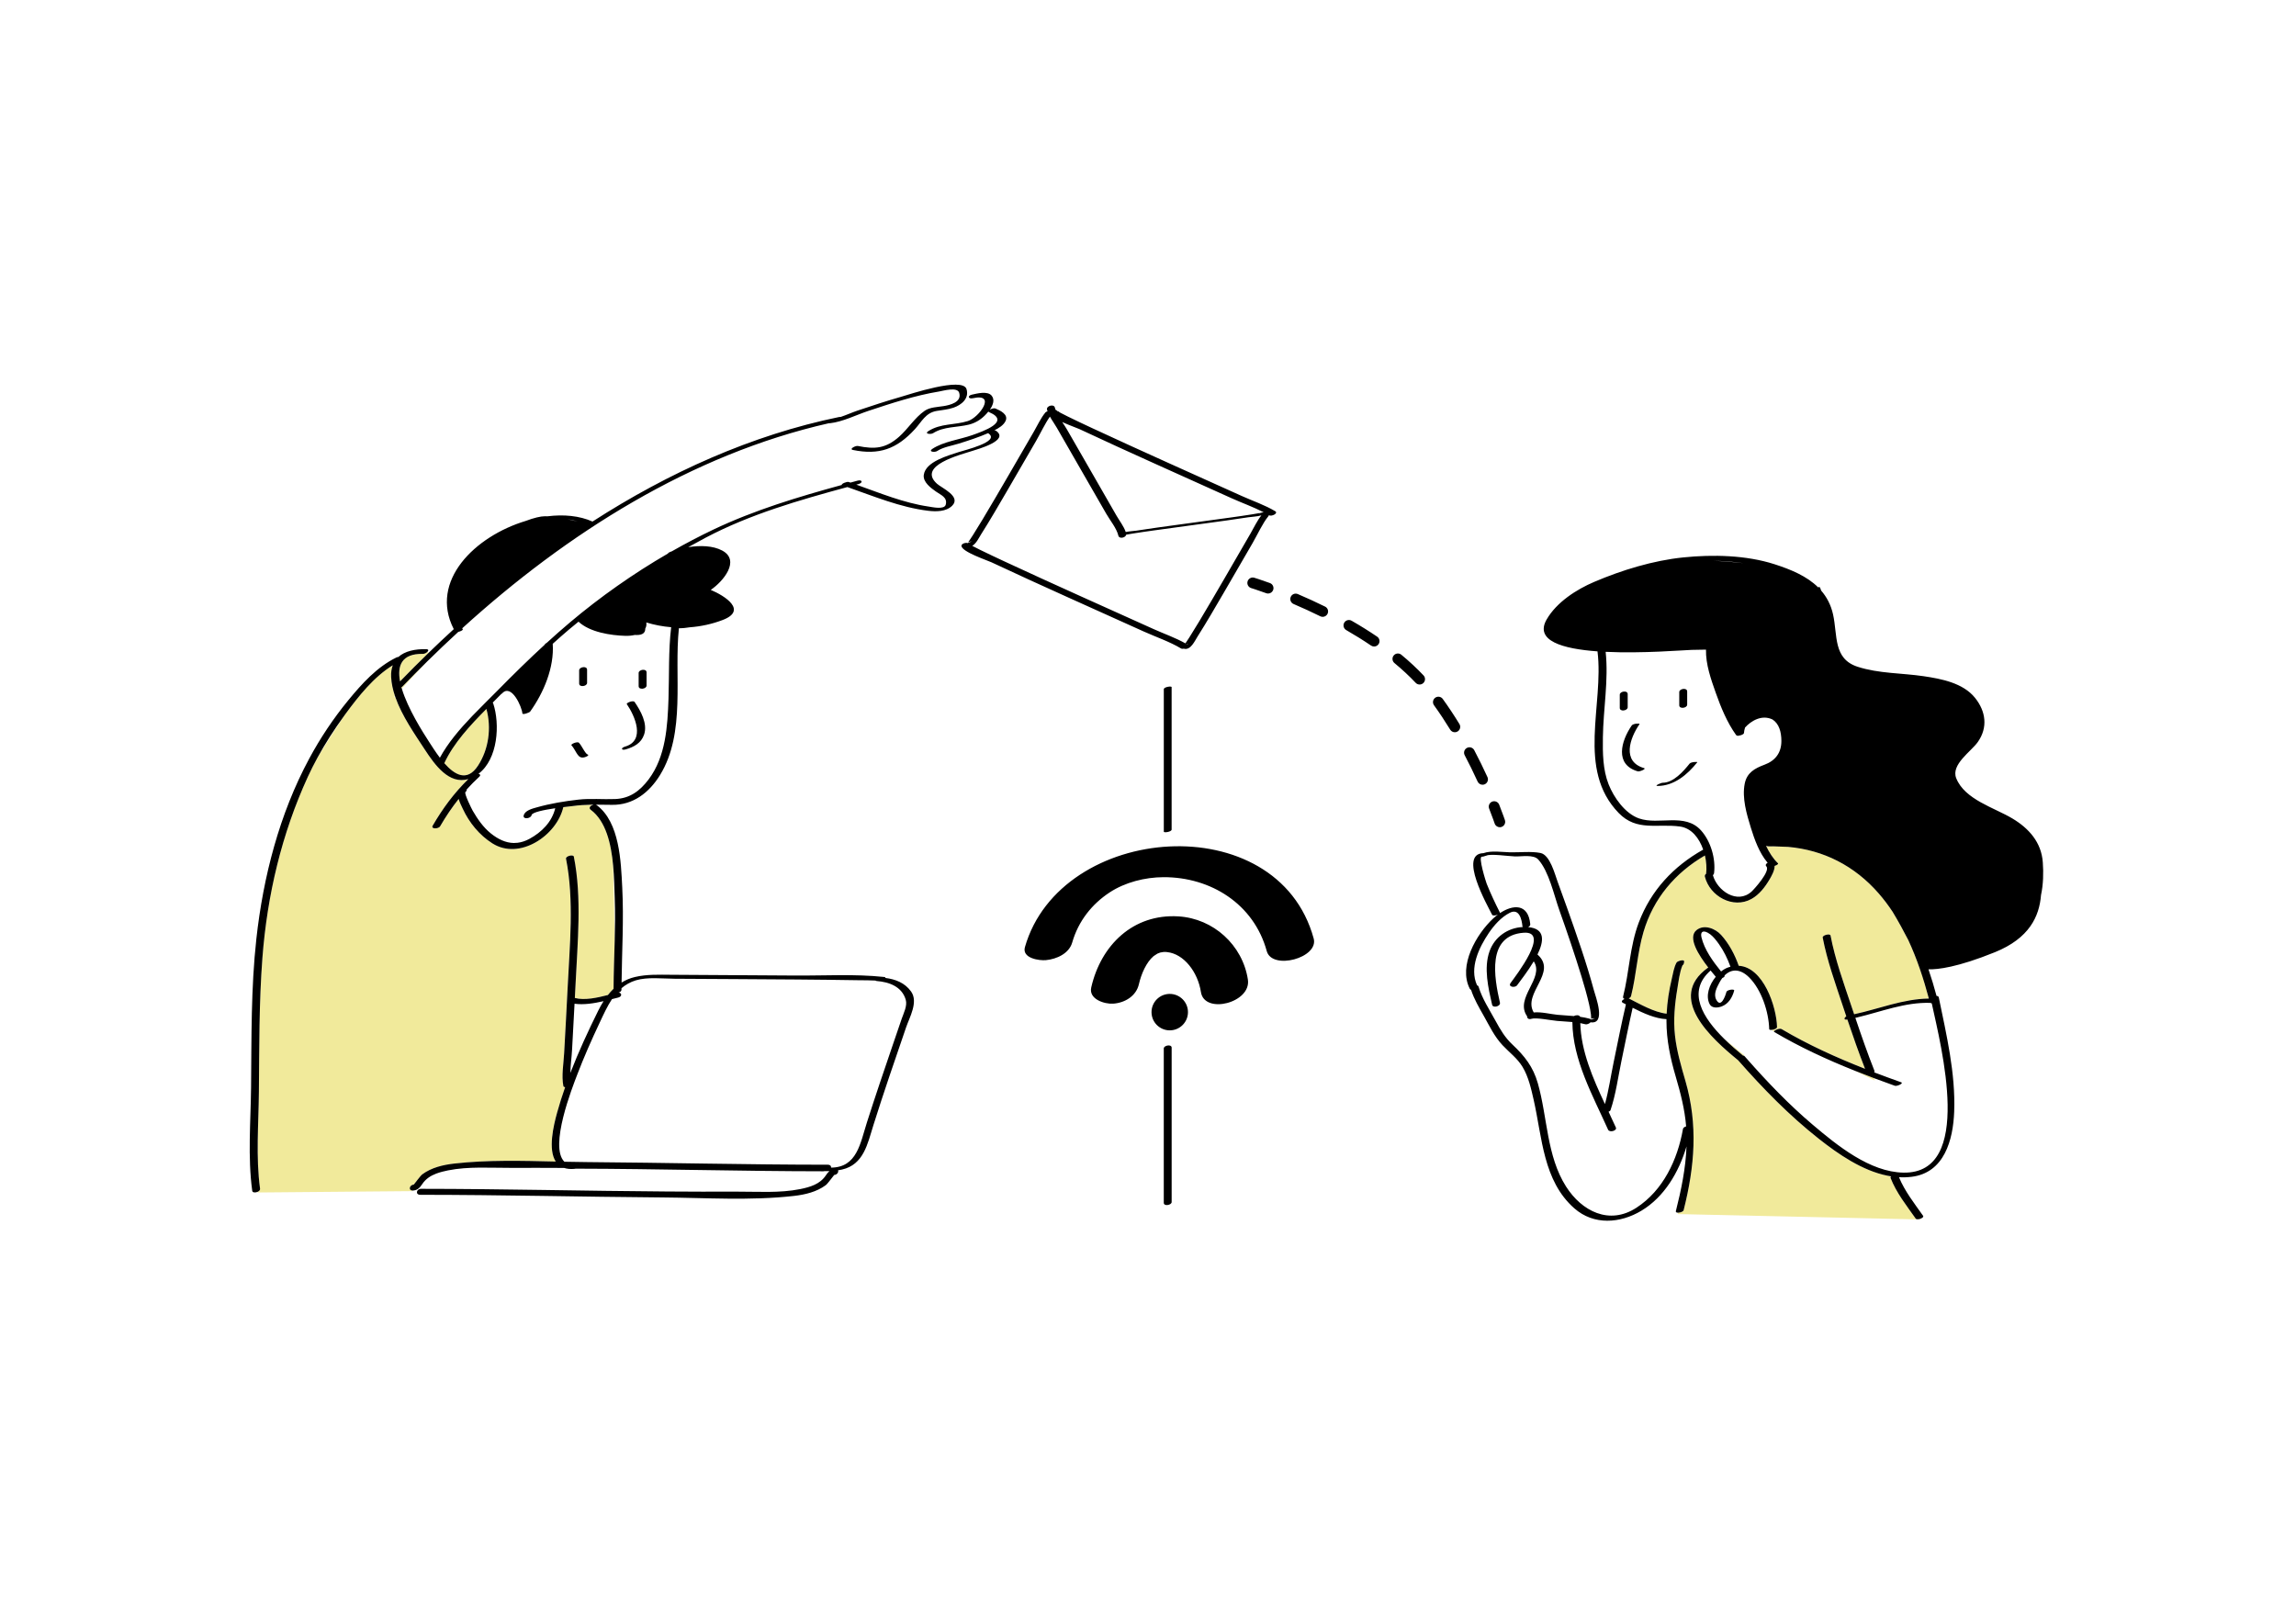 <?xml version="1.0" standalone="no"?>
<svg version="1.1" id="Layer_1" xmlns="http://www.w3.org/2000/svg" xmlns:xlink="http://www.w3.org/1999/xlink" x="0px" y="0px" width="850.394px" height="595.28px" viewBox="0 0 850.394 595.28" enable-background="new 0 0 850.394 595.28" xml:space="preserve">
<path id="color_x5F_2" fill="#f1ea9b" d="M638.598,384.798l7.274,5.927l0.651,0.931c-0.115-0.13-0.231-0.26-0.346-0.39
	c-0.143-0.163-0.371-0.248-0.634-0.276C643.37,389.197,640.927,387.097,638.598,384.798z M694.372,400.226l-0.355-0.888
	c-2.403-0.901-4.797-1.828-7.181-2.781L694.372,400.226z M654.562,319.43l0.073,0.207c0.025-0.015,0.053-0.028,0.08-0.042
	C654.665,319.538,654.61,319.488,654.562,319.43z M687.795,376.89c-0.201,0.048-0.403,0.093-0.605,0.139
	c0.007,0.02,0.014,0.041,0.021,0.061C687.394,377.027,687.589,376.96,687.795,376.89z M709.553,451.411
	c-3.395-4.82-7.193-9.58-9.345-15.125c-0.048-0.125-0.01-0.25,0.079-0.373c-0.318-0.101-0.712-0.233-1.166-0.395
	c-9.408-1.884-18.231-7.989-25.453-13.682c-10.948-8.631-20.719-18.646-29.908-29.105c-9.955-8.126-26.594-23.103-11.239-34.22
	c0.049-0.035,0.12-0.069,0.199-0.103c-3.555-4.581-7.791-11.159-4.33-13.898c2.843-2.251,6.982-0.505,9.079,1.809
	c2.947,3.252,5.069,7.296,6.525,11.425c9.085,0.508,13.996,15.048,14.185,22.708c0.013,0.537-1.014,0.922-1.85,1.02
	c0.028,0.162,0.043,0.254,0.043,0.254l0.677,0.33c0.141-0.478,2.098-1.287,2.795-0.875c9.85,5.827,20.289,10.546,30.937,14.728
	c-2.343-6.023-4.491-12.132-6.554-18.262c-1.481,0.255-1.201-0.636-0.394-1.179c-0.483-1.441-0.967-2.881-1.444-4.322
	c-2.696-8.138-5.668-16.395-7.287-24.834c-0.178-0.926,2.734-1.627,2.897-0.776c1.697,8.847,4.833,17.519,7.689,26.039
	c0.349,1.041,0.702,2.082,1.052,3.123c9.305-2.004,18.089-5.687,27.676-5.814c-1.963-7.333-4.39-14.746-7.649-21.725
	c-1.682-3.268-3.662-6.921-5.773-10.408c-1.571-2.376-3.283-4.657-5.159-6.811c-8.93-10.253-20.444-16.077-33.513-17.237
	c-1.892-0.039-3.859-0.123-5.546-0.21c-0.51,0.006-1.016-0.001-1.529,0.018c-0.384,0.014-0.664-0.046-0.857-0.152
	c-0.083-0.005-0.174-0.01-0.253-0.015c1.146,2.43,2.563,4.68,4.396,6.433c0.274,0.262-0.458,0.723-1.246,0.974
	c0.085,1.641-1.307,4.035-1.854,4.964c-1.666,2.824-3.794,5.646-6.718,7.271c-6.79,3.773-15.42-0.942-17.259-8.271
	c-0.107-0.428,0.108-0.797,0.463-1.061c0.249-2.021,0.103-4.411-0.443-6.769c-11.028,6.401-19.11,15.979-22.749,28.306
	c-2.299,7.79-2.632,15.905-4.605,23.743c-0.102,0.404-0.452,0.713-0.877,0.908c0.035,0.013,0.074,0.022,0.106,0.038
	c4.092,2.063,9.199,5.063,13.947,5.616c0.209-4.344,0.899-8.719,1.903-12.92c0.463-1.94,0.785-4.299,1.791-6.062
	c0.274-0.479,2.798-1.306,2.791-0.386c-0.002,0.34-0.091,0.62-0.185,0.95c-0.053,0.188-0.216,0.354-0.437,0.493
	c-1.086,2.581-1.449,6.028-1.881,8.573c-0.978,5.759-1.547,11.647-0.889,17.479c0.653,5.786,2.276,11.286,3.886,16.859
	c4.671,16.161,3.426,31.54-0.679,47.773c-0.141,0.558-1.242,0.94-2.047,0.946c-0.112,0.333-0.178,0.525-0.178,0.525l90,2
	l-0.16-0.249C710.544,451.699,709.785,451.741,709.553,451.411z M158.792,241.777l-0.506-0.304
	c-0.401,0.392-1.081,0.747-1.609,0.736c-7.971-0.161-9.608,4.379-8.51,10.202C151.633,248.829,155.174,245.28,158.792,241.777z
	 M174.872,265.226l-0.146,0.194c0.12-0.125,0.24-0.25,0.359-0.375L174.872,265.226z M163.754,434.046
	c-0.759,0.197-1.502,0.426-2.22,0.701C162.24,434.513,162.989,434.278,163.754,434.046z M148.663,254.536
	c0.049,0.178,0.105,0.357,0.159,0.536l9.431-10.081c-3.113,3.068-6.175,6.164-9.173,9.289
	C148.984,254.379,148.836,254.464,148.663,254.536z M177.044,283.626c3.983-6.097,5.04-14.019,3.116-21.019
	c-6.018,6.073-12.18,12.675-15.596,20.094C168.359,287.025,173.002,289.813,177.044,283.626z M218.791,299.963
	c-0.771-0.575-0.295-1.305,0.455-1.684c-0.105-0.07-0.205-0.137-0.294-0.194c-2.262,0.045-4.525,0.176-6.83,0.497
	c-0.35,0.049-1.713,0.19-3.488,0.411c-0.001,0.003,0,0.005-0.001,0.009c-2.41,10.479-16.196,19.82-26.297,13.388
	c-4.787-3.048-8.544-7.645-10.929-12.78c-0.427-0.919-1.14-2.285-1.533-3.655c-2.504,3.152-4.746,6.493-6.868,10.131
	c-0.585,1.002-3.529,1.098-2.747-0.242c3.779-6.478,7.889-12.044,13.204-17.252c-7.13,2.109-12.356-5.163-16.152-10.975
	c-3.681-5.634-8.406-12.359-10.847-19.292l-0.591-0.099l0.403-0.431c-0.78-2.332-1.294-4.685-1.411-7.025
	c-0.084-1.687,0.147-3.114,0.607-4.337c-7.029,4.32-12.691,11.485-17.451,17.953c-0.212,0.288-0.417,0.581-0.627,0.87
	c-2.917,4.356-6.248,9.526-9.83,15.439c-1.241,2.279-2.419,4.596-3.508,6.964c-9.724,21.153-15.093,43.928-16.863,67.097
	c-1.266,16.577-1.15,33.2-1.307,49.813c-0.11,11.72-1.168,24.122,0.435,35.768c0.071,0.518-0.389,0.938-0.962,1.173l0.013,0.215
	l57.5-0.5c0,0,0.054-0.085,0.149-0.226c-1.944,0.119-1.403-2.094,0.255-2.211c0.055-0.004,2.397-3.239,3.128-3.781
	c3.388-2.51,7.688-3.518,11.814-3.986c12.322-1.397,25.067-1.046,37.621-0.755c-2.924-4.452-0.859-13.211,0.513-18.159
	c0.875-3.156,1.871-6.282,2.956-9.38c-0.339-0.036-0.597-0.163-0.647-0.417c-0.759-3.799,0.081-8.36,0.284-12.173
	c0.427-8.01,0.908-16.017,1.284-24.029c0.734-15.619,2.505-32.542-0.588-48.01c-0.198-0.987,2.712-1.703,2.897-0.776
	c3.038,15.194,1.357,31.863,0.635,47.217c-0.081,1.713-0.177,3.425-0.265,5.138c0.004,0.001,0.01,0,0.014,0.002
	c3.593,0.95,8.222-0.071,12.232-1.096c0.627-0.797,1.299-1.548,2.02-2.244l0.075-0.12c0.034-5.874,0.261-11.741,0.414-17.61
	c-0.13-8.862-0.322-19.635-0.575-28.033C226.346,312.568,224.435,304.174,218.791,299.963z"></path>
<path id="color_x5F_1" d="M235.052,260.041c2.214,3.22,4.895,7.984,3.51,12.064c-1.071,3.158-3.737,4.591-6.78,5.481
	c-1.695,0.496-1.956-0.532-0.274-1.023c7.675-2.246,3.652-11.375,0.647-15.746C231.866,260.397,234.524,259.272,235.052,260.041z
	 M217.407,279.423c0.291,0.031,0.023-0.062-0.065-0.13c-0.174-0.135-0.322-0.319-0.457-0.492c-0.339-0.435-0.624-0.915-0.912-1.383
	c-0.483-0.787-0.931-1.629-1.568-2.305c-0.508-0.538-3.18,0.511-2.73,0.987c0.765,0.81,1.261,1.895,1.86,2.826
	c0.502,0.781,1.009,1.576,1.994,1.681c0.658,0.07,1.498-0.202,2.049-0.549C218.073,279.746,217.933,279.479,217.407,279.423z
	 M217.444,252.97c0-1.632,0-3.265,0-4.896c0-1.507-2.934-1.054-2.934,0.229c0,1.632,0,3.265,0,4.896
	C214.511,254.706,217.444,254.252,217.444,252.97z M236.542,249.282c0,1.632,0,3.264,0,4.896c0,1.507,2.934,1.054,2.934-0.229
	c0-1.632,0-3.264,0-4.896C239.476,247.546,236.542,248,236.542,249.282z M352.646,187.354c-2.249,2.221-5.97,2.207-8.9,1.849
	c-10.329-1.264-20.112-5.376-29.893-8.786c-17.942,4.878-35.934,10.025-52.453,18.734c-2.186,1.152-4.355,2.334-6.51,3.54
	c4.409-0.706,9.174-0.597,12.618,1.255c6.813,3.667,0.355,11.43-4.257,14.566c5.265,2.214,13.693,7.599,4.415,11.15
	c-3.915,1.498-8.042,2.395-12.213,2.704c-1.454,0.234-2.705,0.359-3.58,0.359c-0.13,0-0.273-0.007-0.423-0.018
	c-1.866,17.691,2.671,38.661-6.98,54.376c-3.996,6.506-9.986,11.177-17.793,11.052c-2.053-0.033-4.07-0.076-6.08-0.07
	c0.153,0.036,0.296,0.094,0.419,0.186c8.528,6.363,8.963,20.945,9.45,30.52c0.597,11.75-0.111,23.454-0.25,35.193
	c1.472-0.912,3.104-1.621,4.94-2.053c4.458-1.048,8.944-0.852,13.482-0.828c15.212,0.08,30.424,0.161,45.635,0.285
	c10.931,0.089,22.294-0.638,33.183,0.531c0.435,0.047,0.544,0.184,0.468,0.355c3.749,0.482,7.212,1.801,9.524,5.034
	c2.75,3.847-0.578,9.546-1.853,13.276c-4.122,12.055-8.303,24.097-12.114,36.254c-2.149,6.855-3.577,14.601-11.639,16.42
	c-0.486,0.109-0.974,0.192-1.462,0.273c0.307,0.629-0.299,1.65-1.412,1.729c-0.055,0.004-2.397,3.239-3.128,3.781
	c-3.387,2.511-7.688,3.518-11.814,3.986c-16.004,1.814-32.722,0.68-48.807,0.558c-29.844-0.226-59.687-0.964-89.532-0.979
	c-1.962-0.001-1.456-2.212,0.233-2.211c30.392,0.014,60.78,0.79,91.171,0.99c8.554,0.056,17.109,0.089,25.664,0.051
	c7.736-0.034,15.979,0.6,23.601-0.94c3.694-0.747,7.363-1.814,9.53-5.101c0.402-0.61,0.814-1.146,1.311-1.555
	c-0.578,0.017-1.157,0.013-1.738-0.016c-0.15,0.043-0.311,0.072-0.489,0.072c-30.593-0.017-61.179-0.912-91.772-0.972
	c-0.122,0.034-0.247,0.061-0.375,0.073c-1.542,0.141-2.819,0.005-3.88-0.343c-6.484-0.032-12.968-0.051-19.452-0.022
	c-7.736,0.034-15.979-0.6-23.601,0.94c-0.717,0.145-1.43,0.31-2.134,0.493c-0.759,0.197-1.502,0.426-2.22,0.701
	c-2.049,0.784-3.883,1.946-5.175,3.908c-0.836,1.268-1.706,2.232-3.316,2.346c-0.008,0-0.014,0-0.022,0
	c-1.944,0.119-1.403-2.094,0.255-2.211c0.055-0.004,2.397-3.239,3.128-3.781c3.388-2.51,7.688-3.518,11.814-3.986
	c12.322-1.397,25.067-1.046,37.621-0.755c-2.924-4.452-0.859-13.211,0.513-18.159c0.875-3.156,1.871-6.282,2.956-9.38
	c-0.339-0.036-0.597-0.163-0.647-0.417c-0.759-3.799,0.081-8.36,0.284-12.173c0.427-8.01,0.908-16.017,1.284-24.029
	c0.734-15.619,2.505-32.542-0.588-48.01c-0.198-0.987,2.712-1.703,2.897-0.776c3.038,15.194,1.357,31.863,0.635,47.217
	c-0.081,1.713-0.177,3.425-0.265,5.138c0.004,0.001,0.01,0,0.014,0.002c3.593,0.95,8.222-0.071,12.232-1.096
	c0.627-0.797,1.299-1.548,2.02-2.244c0.024-0.023,0.05-0.046,0.075-0.07c0-0.017,0-0.034,0-0.05
	c0.034-5.874,0.261-11.741,0.414-17.61c0.14-5.33,0.217-10.662,0.018-16c-0.127-3.399-0.187-7.659-0.593-12.034
	c-0.745-8.008-2.656-16.402-8.299-20.614c-0.771-0.575-0.295-1.305,0.455-1.684c0.19-0.096,0.397-0.166,0.607-0.208
	c-0.3,0.003-0.601,0.008-0.901,0.014c-2.262,0.045-4.525,0.176-6.83,0.497c-0.35,0.049-1.713,0.19-3.488,0.411
	c-0.001,0.003,0,0.005-0.001,0.009c-2.41,10.479-16.196,19.82-26.297,13.388c-4.787-3.048-8.544-7.645-10.929-12.78
	c-0.427-0.919-1.14-2.285-1.533-3.655c-2.504,3.152-4.746,6.493-6.868,10.131c-0.585,1.002-3.529,1.098-2.747-0.242
	c3.779-6.478,7.889-12.044,13.204-17.252c-7.13,2.109-12.356-5.163-16.152-10.975c-3.681-5.634-8.406-12.359-10.847-19.292
	c-0.062-0.177-0.129-0.353-0.188-0.529c-0.78-2.332-1.294-4.685-1.411-7.025c-0.084-1.687,0.147-3.114,0.607-4.337
	c-7.029,4.32-12.691,11.485-17.451,17.953c-0.212,0.288-0.417,0.581-0.627,0.87c-3.596,4.952-6.91,10.079-9.83,15.439
	c-1.241,2.279-2.419,4.596-3.508,6.964c-9.724,21.153-15.093,43.928-16.863,67.097c-1.266,16.577-1.15,33.2-1.307,49.813
	c-0.11,11.72-1.168,24.122,0.435,35.768c0.071,0.518-0.389,0.938-0.962,1.173c-0.808,0.331-1.841,0.289-1.936-0.397
	c-1.718-12.48-0.563-25.761-0.434-38.317c0.188-18.351-0.057-36.751,1.96-55.021c2.537-22.976,8.539-46.258,19.551-66.715
	c4.122-7.657,8.99-14.97,14.516-21.689c5.018-6.101,10.598-12.315,17.809-15.829c0.242-0.118,0.49-0.174,0.728-0.186
	c2.419-2.181,6.192-2.975,10.223-2.893c1.068,0.021,0.988,0.543,0.51,1.011c-0.401,0.392-1.081,0.747-1.609,0.736
	c-7.971-0.161-9.608,4.379-8.51,10.202c3.467-3.583,7.007-7.131,10.625-10.634c3.041-2.943,6.13-5.855,9.273-8.729
	c-9.18-17.902,7.943-34.459,26.66-40.088c2.993-1.132,5.505-1.735,7.146-1.735c0.265,0,0.551,0.01,0.85,0.026
	c6.062-0.757,11.918-0.216,16.728,1.948c28.167-18.139,58.876-32.04,91.325-38.726c0.245-0.05,0.456-0.06,0.646-0.049
	c2.101-0.706,4.221-1.667,6.151-2.315c5.361-1.801,10.738-3.573,16.175-5.132c2.951-0.846,22.796-7.515,24.231-2.856
	c1.085,3.527-1.951,5.919-4.863,6.907c-1.993,0.676-4.12,0.851-6.185,1.19c-4.111,0.675-5.511,3.959-8.073,6.758
	c-6.761,7.387-13.264,9.672-22.92,7.704c-1.61-0.328,0.951-1.657,1.799-1.484c6.303,1.285,10.356,0.93,15.26-3.408
	c3.383-2.993,5.801-7.073,9.497-9.63c1.948-1.348,4.801-1.373,7.049-1.742c2.258-0.372,6.801-1.419,5.72-4.932
	c-0.7-2.275-5.901-0.721-7.427-0.469c-8.913,1.468-17.617,4.343-26.173,7.175c-4.449,1.472-9.503,4.046-14.219,4.575
	c-0.188,0.021-0.341,0.022-0.478,0.015c-50.815,11.504-97.084,40.775-135.762,75.95c0.069,0.128,0.131,0.257,0.203,0.386
	c0.147,0.265-0.804,0.761-1.665,0.948c-3.909,3.588-7.738,7.235-11.487,10.929c-3.113,3.068-6.175,6.164-9.173,9.289
	c-0.095,0.099-0.243,0.184-0.416,0.256c0.049,0.178,0.105,0.357,0.159,0.536c2.229,7.449,7.721,16.052,10.08,19.699
	c1.02,1.577,2.407,3.786,4.018,5.907c2.992-5.481,7.291-10.532,11.808-15.258c0.12-0.125,0.24-0.25,0.359-0.375
	c3.085-3.209,6.253-6.272,9.153-9.219c5.721-5.813,11.549-11.551,17.566-17.073c0.008-0.226,0.274-0.431,0.647-0.591
	c2.878-2.627,5.795-5.208,8.772-7.716c11.1-9.35,23.373-17.995,36.164-25.404c0.079-0.2,0.324-0.408,0.805-0.591
	c0.198-0.075,0.407-0.147,0.613-0.22c5.101-2.91,10.278-5.628,15.494-8.105c15.234-7.235,31.285-12.04,47.486-16.49
	c-0.247-0.439,1.895-1.321,2.553-1.099c0.216,0.073,0.432,0.149,0.648,0.223c0.886-0.241,1.772-0.482,2.659-0.722
	c1.72-0.466,2.056,0.793,0.337,1.259c-0.273,0.074-0.547,0.148-0.821,0.223c8.763,3.11,17.563,6.768,26.768,8.115
	c1.347,0.197,5.841,1.242,6.352-0.698c0.718-2.723-1.792-3.56-3.635-4.864c-1.857-1.314-4.869-3.488-4.496-6.173
	c0.691-4.971,9.108-7.154,12.948-8.448c1.892-0.637,15.459-3.831,11.053-6.864c-0.073-0.05-0.097-0.113-0.081-0.183
	c-3.57,1.559-7.289,2.763-11.003,3.924c-2.505,0.783-5.751,1.275-7.966,2.744c-0.887,0.588-3.416,0.284-1.782-0.8
	c4.13-2.739,10.16-3.453,14.774-5.091c3.819-1.355,14.545-5.004,6.257-8.514c-0.157-0.066-0.241-0.146-0.274-0.233
	c-1.891,2.362-4.22,4.114-7.236,4.857c-4.37,1.078-9.316,0.66-13.214,3.148c-0.867,0.553-3.419,0.299-1.77-0.755
	c4.572-2.92,9.665-2.16,14.627-3.721c4.211-1.325,10.774-10.436,1.857-8.457c-1.73,0.384-2.114-0.938-0.355-1.328
	c1.839-0.408,5.729-1.448,7.27,0.345c1.349,1.569,0.426,3.721-0.649,5.228c0.623-0.369,1.607-0.642,2.059-0.451
	c1.79,0.758,4.941,2.201,3.762,4.66c-0.744,1.552-2.501,2.635-4.167,3.454c0.245-0.009,0.459,0.025,0.604,0.125
	c5.241,3.607-6.893,6.879-8.894,7.534c-4.145,1.357-20.368,5.378-12.953,12.095C348.818,180.796,356.131,183.912,352.646,187.354z
	 M210.153,192.344c1.343,0.268,2.652,0.553,3.818,0.818C212.737,192.792,211.46,192.524,210.153,192.344z M221.567,374.387
	c0.603-1.217,1.261-2.399,1.979-3.527c-3.574,0.816-7.371,1.425-10.747,0.946c-0.299,5.693-0.615,11.386-0.919,17.08
	c-0.142,2.662-0.583,5.668-0.626,8.551C214.289,389.577,217.85,381.897,221.567,374.387z M230.191,366.057
	c0,0.172-0.005,0.344-0.005,0.516c-0.002,0.547-0.483,0.935-1.055,1.106c1.205,0.099,1.363,1.471-0.176,1.848
	c-0.733,0.18-1.499,0.375-2.285,0.573c-1.767,2.638-3.12,5.657-4.501,8.582c-3.036,6.426-5.92,12.937-8.448,19.581
	c-1.598,4.199-10.448,26.505-4.679,32.076c2.674,0.057,5.337,0.105,7.982,0.125c29.845,0.226,59.687,0.969,89.533,0.978
	c0.963,0,1.329,0.533,1.254,1.075c9.619-0.061,10.803-8.993,13.293-16.789c3.129-9.795,6.438-19.531,9.762-29.261
	c1.031-3.018,2.064-6.035,3.094-9.053c0.714-2.09,2.172-4.845,1.506-7.104c-1.422-4.826-6.085-6.549-10.737-6.912
	c-0.292-0.023-0.424-0.088-0.445-0.178c-2.016-0.123-4.063-0.081-6.068-0.115c-15.584-0.261-31.173-0.334-46.76-0.43
	c-7.173-0.044-14.347-0.083-21.521-0.121c-4.476-0.023-10.155-0.715-14.451,0.592C233.39,363.786,231.667,364.8,230.191,366.057z
	 M177.044,283.626c3.983-6.097,5.04-14.019,3.116-21.019c-6.018,6.073-12.18,12.675-15.596,20.094
	C168.359,287.025,173.002,289.813,177.044,283.626z M248.585,232.334c-3.12-0.256-6.212-0.839-9.207-1.76
	c0.131,0.884-0.015,1.644-0.388,2.279c0.032,1.285-0.665,2.372-3.118,2.372c-0.256,0-0.52-0.008-0.782-0.016
	c-1.101,0.251-2.309,0.357-3.507,0.322c-5.34-0.156-13.127-1.317-17.311-5.243c-1.174,0.961-2.357,1.912-3.515,2.894
	c-2.039,1.729-4.048,3.499-6.034,5.296c0.591,8.78-3.345,18.122-8.37,25.118c-0.261,0.362-2.833,1.336-2.876,0.649
	c-0.142-2.254-4.029-11.244-7.524-7.362c-0.063,0.069-0.171,0.136-0.305,0.198c-1.025,1.048-2.083,2.111-3.161,3.19
	c0.078,0.072,0.144,0.155,0.179,0.261c2.572,7.701,1.783,20.643-5.442,26.104c0.593,0.148,0.912,0.516,0.292,1.087
	c-1.67,1.54-3.212,3.114-4.671,4.727c0.06,0.276-0.055,0.607-0.458,0.961c-0.545,0.48,2.306,6.224,2.697,6.9
	c1.776,3.073,3.914,6.166,6.71,8.408c2.695,2.161,5.51,3.499,8.498,3.547c0.484-0.016,0.962-0.044,1.433-0.082
	c1.424-0.175,2.886-0.639,4.396-1.462c4.521-2.466,8.29-6.219,9.531-11.329c-4.069,0.595-8.562,1.478-8.767,2.547
	c-0.251,1.311-3.217,1.673-2.938,0.214c0.372-1.939,3.278-2.635,4.864-3.083c5.009-1.416,10.213-2.28,15.381-2.864
	c4.63-0.523,9.077-0.032,13.696-0.225c5.403-0.225,9.141-3.009,12.349-7.268c6.361-8.442,7.016-19.692,7.363-29.902
	C247.898,250.013,247.542,241.095,248.585,232.334z M608.945,284.535c-8.288-2.425-5.341-11.003-1.707-16.291
	c0.273-0.397-2.367-0.251-2.867,0.477c-3.961,5.762-6.44,14.471,2.21,17.002C607.291,285.93,609.88,284.809,608.945,284.535z
	 M625.789,282.871c-2.292,2.869-5.968,7.072-9.964,7.082c-0.606,0.001-3.301,1.187-1.879,1.184
	c6.128-0.015,11.073-4.235,14.701-8.775C628.835,282.125,626.326,282.199,625.789,282.871z M624.898,261.024
	c0-1.632,0-3.265,0-4.896c0-1.507-2.934-1.054-2.934,0.229c0,1.632,0,3.265,0,4.896C621.964,262.76,624.898,262.306,624.898,261.024
	z M602.866,262.003c0-1.632,0-3.264,0-4.896c0-1.507-2.934-1.054-2.934,0.229c0,1.632,0,3.264,0,4.896
	C599.933,263.739,602.866,263.286,602.866,262.003z M755.951,331.565c-0.626,7.915-4.347,16.007-17.079,21.161
	c-13.907,5.629-21.231,6.433-24.596,6.334c1.111,3.253,2.093,6.547,2.983,9.85c0.418,0.027,0.752,0.189,0.822,0.53
	c2.845,13.857,6.251,28.122,5.711,42.365c-0.395,10.413-3.619,22.593-15.718,24.106c-1.585,0.198-3.163,0.244-4.729,0.158
	c2.144,5.2,5.697,9.701,8.914,14.269c0.307,0.436-0.315,0.897-1.048,1.141c-0.668,0.222-1.427,0.264-1.659-0.066
	c-3.395-4.82-7.193-9.58-9.345-15.125c-0.048-0.125-0.01-0.25,0.079-0.373c0.04-0.055,0.089-0.108,0.149-0.16
	c-0.439-0.069-0.878-0.146-1.315-0.234c-9.408-1.884-18.231-7.989-25.453-13.682c-10.948-8.631-20.719-18.646-29.908-29.105
	c-9.955-8.126-26.594-23.103-11.239-34.22c0.049-0.035,0.12-0.069,0.199-0.103c-3.555-4.581-7.791-11.159-4.33-13.898
	c2.843-2.251,6.982-0.505,9.079,1.809c2.947,3.252,5.069,7.296,6.525,11.425c9.085,0.508,13.996,15.048,14.185,22.708
	c0.013,0.537-1.014,0.922-1.85,1.02c-0.564,0.065-1.042,0.001-1.048-0.243c-0.158-6.398-2.865-14.669-7.481-19.224
	c-3.199-3.156-6.521-3.238-9.098-0.625c0.002,0.003,0.005,0.006,0.008,0.009c0.237,0.287-0.205,0.646-0.801,0.898
	c-0.377,0.498-0.733,1.06-1.066,1.687c-0.962,1.814-2.262,4.21-1.204,6.273c1.7,3.316,3.318-1.032,3.8-2.825
	c0.212-0.787,3.066-1.209,2.868-0.473c-0.671,2.495-2.081,4.898-4.617,5.853c-1.41,0.531-3.643,0.771-4.48-0.864
	c-1.561-3.045-0.163-7.161,2.28-10.126c-0.519-0.62-1.184-1.412-1.914-2.32c-9.055,7.969-2.669,17.715,5.023,25.307
	c2.33,2.299,4.772,4.398,6.946,6.192c0.264,0.028,0.491,0.113,0.634,0.276c0.114,0.13,0.231,0.26,0.346,0.39
	c0.146,0.166,0.293,0.33,0.439,0.495c0.041,0.033,0.083,0.068,0.124,0.101c0.025,0.02,0.033,0.045,0.031,0.074
	c7.555,8.559,15.495,16.857,24.214,24.238c9.04,7.653,21.217,17.631,33.757,17.804c26.044,0.358,13.887-46.613,10.403-62.701
	c-0.182-0.029-0.344-0.088-0.474-0.181c-9.452-0.304-18.166,3.259-27.223,5.404c-0.201,0.048-0.403,0.093-0.605,0.139
	c0.007,0.02,0.014,0.041,0.021,0.061c2.23,6.599,4.521,13.187,7.086,19.658c0.062,0.156-0.006,0.316-0.153,0.466
	c3.322,1.266,6.658,2.493,10.002,3.68c1.084,0.385-1.551,1.573-2.335,1.295c-2.605-0.925-5.203-1.88-7.794-2.851
	c-2.403-0.901-4.797-1.828-7.181-2.781c-10.215-4.085-20.216-8.688-29.698-14.297c-0.091-0.054-0.112-0.125-0.089-0.204
	c0.141-0.478,2.098-1.287,2.795-0.875c9.85,5.827,20.289,10.546,30.937,14.728c-2.343-6.023-4.491-12.132-6.554-18.262
	c-1.481,0.255-1.201-0.636-0.394-1.179c-0.483-1.441-0.967-2.881-1.444-4.322c-2.696-8.138-5.668-16.395-7.287-24.834
	c-0.178-0.926,2.734-1.627,2.897-0.776c1.697,8.847,4.833,17.519,7.689,26.039c0.349,1.041,0.702,2.082,1.052,3.123
	c9.305-2.004,18.089-5.687,27.676-5.814c-1.963-7.333-4.39-14.746-7.649-21.725c-1.682-3.268-3.662-6.921-5.773-10.408
	c-1.571-2.376-3.283-4.657-5.159-6.811c-8.93-10.253-20.444-16.077-33.513-17.237c-1.892-0.039-3.859-0.123-5.546-0.21
	c-0.51,0.006-1.016-0.001-1.529,0.018c-0.384,0.014-0.664-0.046-0.857-0.152c-0.083-0.005-0.174-0.01-0.253-0.015
	c1.146,2.43,2.563,4.68,4.396,6.433c0.274,0.262-0.458,0.723-1.246,0.974c0.085,1.641-1.307,4.035-1.854,4.964
	c-1.666,2.824-3.794,5.646-6.718,7.271c-6.79,3.773-15.42-0.942-17.259-8.271c-0.107-0.428,0.108-0.797,0.463-1.061
	c0.249-2.021,0.103-4.411-0.443-6.769c-11.028,6.401-19.11,15.979-22.749,28.306c-2.299,7.79-2.632,15.905-4.605,23.743
	c-0.102,0.404-0.452,0.713-0.877,0.908c0.035,0.013,0.074,0.022,0.106,0.038c4.092,2.063,9.199,5.063,13.947,5.616
	c0.209-4.344,0.899-8.719,1.903-12.92c0.463-1.94,0.785-4.299,1.791-6.062c0.274-0.479,2.798-1.306,2.791-0.386
	c-0.002,0.34-0.091,0.62-0.185,0.95c-0.053,0.188-0.216,0.354-0.437,0.493c-1.086,2.581-1.449,6.028-1.881,8.573
	c-0.978,5.759-1.547,11.647-0.889,17.479c0.653,5.786,2.276,11.286,3.886,16.859c4.671,16.161,3.426,31.54-0.679,47.773
	c-0.141,0.558-1.242,0.94-2.047,0.946c-0.536,0.003-0.942-0.158-0.843-0.553c1.973-7.803,3.654-15.883,3.952-23.984
	c-2.829,9.498-8.201,18.718-16.731,23.821c-7.842,4.692-17.61,5.461-24.84-0.913c-11.547-10.18-11.873-26.185-15.031-40.125
	c-0.932-4.114-1.921-8.587-4.125-12.244c-1.926-3.194-4.888-5.349-7.401-8.027c-3.053-3.253-4.801-7.043-6.974-10.896
	c-1.757-3.116-3.591-6.208-4.697-9.623c-0.201-0.084-0.368-0.213-0.466-0.405c-4.382-8.519,2.458-20.279,8.687-26.061
	c0.542-0.503,1.116-0.977,1.708-1.414c-0.78,0.342-1.896,0.529-2.137,0.056c-1.864-3.674-12.535-22.578-3.21-22.815
	c2.937-1.045,6.936-0.382,9.855-0.312c3.559,0.087,7.786-0.435,11.271,0.248c3.539,0.692,5.359,7.97,6.347,10.636
	c1.198,3.235,2.368,6.482,3.52,9.734c3.567,10.074,7.151,20.203,9.933,30.527c0.634,2.354,4.609,12.651-1.241,11.822
	c-0.466,0.501-1.338,0.898-2.001,0.711c-0.587-0.166-1.195-0.293-1.811-0.406c0.272,10.383,4.657,20.43,9.134,29.988
	c1.406-5.058,2.166-10.425,3.224-15.505c1.489-7.146,2.875-14.324,4.542-21.431c0,0,0,0,0,0c-0.381-0.196-0.757-0.389-1.125-0.574
	c-0.815-0.411-0.202-1.08,0.637-1.439c-0.408-0.114-0.669-0.396-0.547-0.883c2.293-9.108,2.451-18.563,5.813-27.444
	c4.491-11.864,12.767-20.722,23.757-26.931c0.031-0.018,0.063-0.028,0.094-0.043c-1.473-4.26-4.322-7.976-8.62-8.564
	c-8.386-1.146-15.986,1.895-22.669-4.992c-15.734-16.213-5.413-40.033-7.86-59.887c-12.922-0.936-23.399-3.923-18.824-11.84
	c3.682-6.37,10.971-11.066,17.594-13.893c10.244-4.371,21.87-7.935,32.99-9.069c10.949-1.117,23.269-0.866,33.82,2.529
	c6.055,1.949,11.949,4.404,16.154,8.569c0.486-0.239,0.612-0.382,1.093,1.176c2.056,2.372,3.609,5.245,4.412,8.817
	c1.735,7.723-0.051,16.458,9.124,19.42c7.853,2.536,16.328,2.29,24.428,3.49c6.588,0.976,14.603,2.495,19.039,8.017
	c4.045,5.035,4.791,10.998,1.035,16.349c-2.478,3.53-10.014,8.339-8.008,13.407c3.135,7.922,14.087,10.904,20.826,14.94
	c6.122,3.666,10.738,8.84,11.25,16.268C756.896,323.333,756.81,327.578,755.951,331.565z M634.292,346.832
	c-0.541-0.523-1.126-0.985-1.766-1.329c-1.909-1.026-2.79-0.202-2.335,1.703c1.097,4.599,4.236,8.909,7.264,12.651
	c0.788-0.625,1.62-1.123,2.457-1.438c0.344-0.129,0.683-0.236,1.018-0.329c-1.065-2.925-2.458-5.831-4.26-8.356
	c-0.489-0.685-1.025-1.411-1.617-2.09C634.798,347.362,634.544,347.092,634.292,346.832z M634.566,207.739
	c3.452,0.136,7.318,0.416,11.203,0.878C642.104,208.075,638.339,207.789,634.566,207.739z M555.53,338.255
	c4.8-3.199,10.505-3.701,11.251,4.096c0.044,0.457-0.313,0.834-0.789,1.077c6.417,0.556,5.883,5.206,3.459,10.147
	c7.62,6.701-5.62,14.289-1.388,21.461c2.741-0.288,6.424,0.653,8.784,0.869c1.984,0.182,4.059,0.281,6.118,0.475
	c0.763-0.448,2.009-0.456,2.274,0.269c1.206,0.172,2.395,0.393,3.539,0.716c0.19,0.054,0.327,0.125,0.433,0.207
	c0.019-0.035,0.047-0.072,0.089-0.11c-0.01,0.063-0.022,0.109-0.035,0.147c0.031,0.027,0.049,0.059,0.072,0.089
	c0.536-0.283,1.224-0.501,1.57-0.45c-0.972-0.144-1.418,0.038-1.607,0.214c0.018-0.111,0.029-0.264,0.025-0.471
	c-0.007-0.39-0.022-0.778-0.069-1.166c-0.157-1.298-0.401-2.583-0.695-3.858c-0.798-3.456-1.774-6.87-2.811-10.261
	c-2.527-8.27-5.322-16.458-8.216-24.605c-1.973-5.555-3.847-14.338-7.793-18.712c-1.743-1.932-6.129-1.077-8.558-1.144
	c-2.5-0.068-9.079-1.077-10.702-0.285c-0.122,0.06-0.284,0.104-0.462,0.136c-0.445,0.168-0.899,0.281-1.127,0.252
	c-1.559-0.202,1.504,9.396,1.743,9.996c1.458,3.653,3.135,7.205,4.913,10.712C555.581,338.118,555.568,338.186,555.53,338.255z
	 M624.514,417.242c-0.512-6.314-2.061-12.323-3.84-18.383c-2.01-6.847-3.453-13.551-3.448-20.73c0-0.204,0.009-0.408,0.011-0.612
	c-4.144-0.167-8.56-2.191-12.533-4.208c-1.494,6.545-2.784,13.142-4.155,19.712c-1.251,5.996-2.072,12.396-4.047,18.211
	c-0.08,0.234-0.362,0.431-0.719,0.579c0.93,1.975,1.847,3.931,2.711,5.861c0.518,1.157-2.346,2.007-2.897,0.776
	c-5.601-12.507-13.101-25.8-13.219-39.858c-1.908-0.175-3.84-0.251-5.651-0.417c-2.385-0.218-7.89-1.33-9.487-0.782
	c-1.062,0.364-1.669-0.239-1.619-0.909c-4.793-6.868,6.564-14.126,2.453-20.374c-2.177,3.672-4.923,7.147-6.156,8.852
	c-0.766,1.059-3.499,0.659-2.42-0.833c2.038-2.818,14.847-19.354,4.812-18.613c-13.699,1.012-10.898,16.57-8.76,25.909
	c0.308,1.343-2.594,2.103-2.897,0.776c-1.417-6.191-3.167-13.596-0.96-19.814c1.887-5.318,6.757-8.711,12.299-8.985
	c-0.055-0.077-0.096-0.164-0.106-0.272c-0.246-2.572-1.199-6.77-4.674-5.013c-3.189,1.612-5.82,4.596-7.795,7.515
	c-3.628,5.361-7.263,12.931-4.347,19.341c0.266,0.084,0.475,0.244,0.554,0.505c1.383,4.552,4.079,8.583,6.336,12.737
	c1.782,3.28,3.459,6.119,6.188,8.687c4.556,4.288,7.687,8.26,9.428,14.34c3.607,12.591,3.237,26.937,10.462,38.287
	c5.838,9.17,16.007,14.366,26.035,7.872c9.955-6.448,15.269-17.827,17.267-29.192C623.417,417.751,623.935,417.409,624.514,417.242z
	 M654.562,319.43c-2.983-3.572-4.745-8.503-6.071-12.786c-1.551-5.013-3.333-11.047-2.281-16.343
	c0.809-4.075,3.688-5.683,7.327-7.031c4.031-1.493,6.274-4.438,6.256-8.853c-0.014-3.312-0.863-6.333-3.302-7.911
	c-4.021-1.904-7.98,0.575-10.155,2.991c-0.228,0.744-0.368,1.45-0.404,2.024c-0.031,0.499-1.201,0.945-2.061,0.988
	c-0.248,0.153-0.373,0.085-0.436-0.024c-0.177-0.032-0.328-0.085-0.401-0.188c-3.359-4.685-5.661-10.31-7.569-15.716
	c-1.764-4.996-3.729-10.536-3.596-15.944c-1.796,0.016-3.592,0.042-5.387,0.099c-3.051,0.095-18.195,1.372-31.778,0.717
	c1.117,10.515-0.876,21.154-1.026,31.678c-0.082,5.748-0.034,11.958,2.115,17.393c1.932,4.884,6.096,10.849,11.286,12.645
	c7.427,2.569,16.97-2.239,22.967,4.46c3.597,4.018,5.48,10.453,4.805,15.842c-0.035,0.282-0.201,0.518-0.432,0.706
	c1.629,5.832,9.036,10.876,14.331,6.082c0.958-0.868,7.072-7.617,5.475-9.327c-0.446-0.478-0.143-0.976,0.408-1.296
	c0.025-0.015,0.053-0.028,0.08-0.042C654.665,319.538,654.61,319.488,654.562,319.43z M394.974,221.014
	c-9.275-4.198-18.553-8.395-27.765-12.73c-1.547-0.728-11.077-3.903-11.105-6.096c-0.01-0.782,1.503-1.293,2.352-1.011
	c0.518-0.343,1.244-0.585,1.708-0.469c-0.965-0.241-1.535,0.105-1.683,0.221c0.077-0.074,0.266-0.279,0.581-0.739
	c0.435-0.635,0.857-1.276,1.27-1.925c1.227-1.93,2.419-3.883,3.597-5.844c3.231-5.381,6.395-10.802,9.547-16.229
	c3.168-5.456,6.316-10.923,9.487-16.378c1.333-2.294,2.523-4.95,4.224-7.007c0.171-0.208,0.468-0.356,0.801-0.445
	c-0.069-0.206-0.14-0.412-0.187-0.615c-0.332-1.435,2.568-2.2,2.897-0.776c0.064,0.279,0.16,0.563,0.261,0.847
	c0.375,0.095,0.648,0.325,0.653,0.733c-0.009-0.702,0.402-0.047,1.111,0.329c0.932,0.496,1.874,0.97,2.821,1.435
	c3.056,1.501,6.138,2.95,9.225,4.387c9.24,4.302,18.523,8.512,27.812,12.708c9.138,4.129,18.287,8.237,27.432,12.352
	c4.025,1.812,8.505,3.328,12.301,5.603c1.28,0.767-1.356,2.062-2.277,1.51c-0.022-0.014-0.046-0.025-0.069-0.039
	c-0.026,0.138-0.103,0.296-0.253,0.478c-2.023,2.447-4.036,6.846-5.813,9.916c-3.511,6.065-7.012,12.136-10.549,18.186
	c-3.218,5.506-6.407,11.042-9.828,16.425c-0.984,1.548-2.521,5.076-4.93,4.473c-0.035-0.009-0.059-0.021-0.09-0.031
	c-0.406,0.084-0.802,0.079-1.062-0.076c-4.221-2.529-9.206-4.211-13.682-6.224C414.162,229.665,404.562,225.354,394.974,221.014z
	 M440.328,238.588c-0.361-0.09-0.665-0.096-0.915-0.064c0.059,0.035,0.121,0.066,0.179,0.101
	C439.862,238.557,440.121,238.536,440.328,238.588z M393.427,156.336c0.637,0.969,1.267,1.901,1.752,2.751
	c3.102,5.431,6.232,10.846,9.357,16.264c3,5.201,6.009,10.397,8.971,15.621c1.03,1.815,2.745,3.998,3.438,6.092
	c1.468-0.291,3.107-0.367,3.926-0.494c5.337-0.829,10.69-1.556,16.042-2.284c6.354-0.865,12.71-1.71,19.059-2.607
	c2.551-0.36,5.103-0.717,7.646-1.128c0.817-0.132,1.635-0.262,2.448-0.416c0.246-0.047,0.409-0.09,0.539-0.131
	c-0.117,0.083-0.252,0.204-0.378,0.387c0.253-0.368,1.107-0.555,1.816-0.618c-3.747-1.946-7.898-3.418-11.688-5.123
	c-9.598-4.317-19.198-8.627-28.786-12.967c-9.275-4.199-18.553-8.395-27.765-12.73C399.004,158.576,396.077,157.545,393.427,156.336
	z M372.174,208.032c9.24,4.302,18.523,8.512,27.812,12.708c9.138,4.129,18.287,8.237,27.432,12.352
	c3.793,1.707,7.982,3.161,11.631,5.226c0.054-0.074,0.112-0.155,0.176-0.249c0.435-0.635,0.857-1.276,1.27-1.925
	c1.227-1.931,2.419-3.883,3.597-5.844c3.231-5.381,6.395-10.802,9.547-16.229c3.168-5.456,6.316-10.923,9.487-16.378
	c1.288-2.216,2.451-4.757,4.061-6.782c-1.627,0.455-3.757,0.534-4.73,0.686c-5.337,0.83-10.69,1.556-16.042,2.284
	c-6.354,0.865-12.71,1.71-19.059,2.607c-2.551,0.36-5.103,0.717-7.646,1.128c-0.817,0.132-1.635,0.262-2.448,0.416
	c-0.055,0.01-0.086,0.02-0.135,0.03c-0.227,1.159-2.603,1.655-2.899,0.373c-0.628-2.715-3.12-5.732-4.483-8.118
	c-3.102-5.431-6.231-10.846-9.356-16.264c-3-5.201-6.009-10.397-8.971-15.621c-0.706-1.245-1.74-2.663-2.543-4.106
	c-1.793,2.524-3.559,6.294-5.137,9.021c-3.511,6.065-7.012,12.136-10.549,18.186c-3.218,5.505-6.407,11.042-9.828,16.425
	c-0.735,1.156-1.778,3.413-3.261,4.233c0.01,0.006,0.019,0.012,0.029,0.018c0.931,0.496,1.874,0.97,2.821,1.435
	C366.006,205.146,369.088,206.595,372.174,208.032z M466.604,190.003C467.053,189.864,466.9,189.795,466.604,190.003
	L466.604,190.003z M464.577,214.015c-1.058-0.322-2.174,0.277-2.494,1.334c-0.32,1.057,0.277,2.173,1.334,2.494
	c0.021,0.006,2.129,0.648,5.575,1.897c0.225,0.082,0.455,0.12,0.682,0.12c0.818,0,1.585-0.505,1.88-1.319
	c0.376-1.038-0.16-2.186-1.199-2.562C466.798,214.689,464.666,214.042,464.577,214.015z M519.026,242.53
	c-0.851-0.704-2.112-0.585-2.816,0.266c-0.704,0.851-0.585,2.112,0.266,2.816c2.884,2.386,5.531,4.851,7.867,7.327
	c0.394,0.417,0.923,0.627,1.455,0.627c0.492,0,0.986-0.181,1.372-0.545c0.803-0.758,0.84-2.024,0.082-2.827
	C524.804,247.6,522.036,245.021,519.026,242.53z M549.109,290.688c0.278,0,0.561-0.059,0.831-0.182
	c1.004-0.459,1.446-1.646,0.987-2.651c-1.559-3.407-3.206-6.763-4.897-9.974c-0.515-0.979-1.728-1.353-2.701-0.838
	c-0.978,0.515-1.353,1.724-0.838,2.701c1.656,3.146,3.271,6.435,4.798,9.775C547.625,290.254,548.35,290.688,549.109,290.688z
	 M510.066,235.83c-2.959-2.009-6.141-3.994-9.458-5.9c-0.958-0.55-2.179-0.22-2.73,0.738c-0.55,0.958-0.22,2.18,0.738,2.73
	c3.23,1.855,6.326,3.787,9.203,5.741c0.344,0.233,0.735,0.345,1.122,0.345c0.641,0,1.27-0.307,1.657-0.876
	C511.217,237.694,510.98,236.45,510.066,235.83z M534.37,258.908c-0.648-0.895-1.899-1.094-2.793-0.446
	c-0.895,0.648-1.094,1.899-0.446,2.793c2.03,2.801,4.048,5.84,5.999,9.032c0.377,0.617,1.035,0.958,1.708,0.958
	c0.355,0,0.715-0.095,1.041-0.294c0.942-0.576,1.24-1.807,0.664-2.75C538.537,264.92,536.46,261.794,534.37,258.908z M490.786,224.7
	c-3.257-1.609-6.655-3.17-10.098-4.64c-1.016-0.433-2.191,0.039-2.625,1.054c-0.434,1.016,0.038,2.191,1.054,2.625
	c3.375,1.441,6.706,2.971,9.897,4.547c0.285,0.141,0.587,0.208,0.884,0.208c0.737,0,1.446-0.409,1.794-1.115
	C492.183,226.389,491.776,225.189,490.786,224.7z M553.596,305.057c0.279,0.838,1.06,1.368,1.896,1.368
	c0.21,0,0.423-0.033,0.633-0.104c1.048-0.35,1.614-1.482,1.265-2.53c-0.03-0.088-0.738-2.206-2.119-5.722
	c-0.404-1.028-1.566-1.535-2.593-1.131c-1.028,0.404-1.534,1.564-1.131,2.593C552.886,302.94,553.588,305.037,553.596,305.057z
	 M379.616,350.826c-1.186,4.134,5.267,5.079,7.802,4.832c3.952-0.385,8.534-2.429,9.711-6.533c2.276-7.932,7.288-14.238,13.9-18.573
	c5.661-3.711,13.01-5.593,19.902-5.621c17.484-0.07,33.472,9.913,38.247,27.374c1.969,7.201,19.351,2.524,17.387-4.658
	C473.132,298.521,392.816,304.815,379.616,350.826z M436.48,339.453c-16.788-1.025-28.725,10.655-32.305,26.312
	c-1.006,4.398,4.955,6.232,8.12,6.017c4.344-0.294,8.526-2.811,9.531-7.206c0.885-3.869,2.766-8.143,5.438-10.402
	c0.023-0.02,1.119-0.706,1.421-0.925c0.312-0.123,0.766-0.294,1.042-0.403c0.346-0.064,0.815-0.143,1.072-0.192
	c0.254-0.018,0.509-0.032,0.764-0.039c0.136,0.015,0.364,0.036,0.704,0.063c6.223,0.657,11.384,7.362,12.538,14.823
	c1.297,8.382,18.72,3.956,17.387-4.659C460.214,350.056,449.419,340.243,436.48,339.453z M433.25,368.17
	c-3.728,0-6.75,3.022-6.75,6.75s3.022,6.75,6.75,6.75s6.75-3.022,6.75-6.75S436.978,368.17,433.25,368.17z M431.041,388.371
	c0,19.063,0,38.126,0,57.189c0,1.388,2.918,0.85,2.918-0.287c0-19.063,0-38.126,0-57.189
	C433.959,386.696,431.041,387.234,431.041,388.371z M431.051,255.314c0,17.584,0,35.169,0,52.753c0,0.503,2.897,0.077,2.897-0.776
	c0-17.584,0-35.169,0-52.753C433.949,254.035,431.051,254.461,431.051,255.314z" fill="#000000"></path>
</svg>